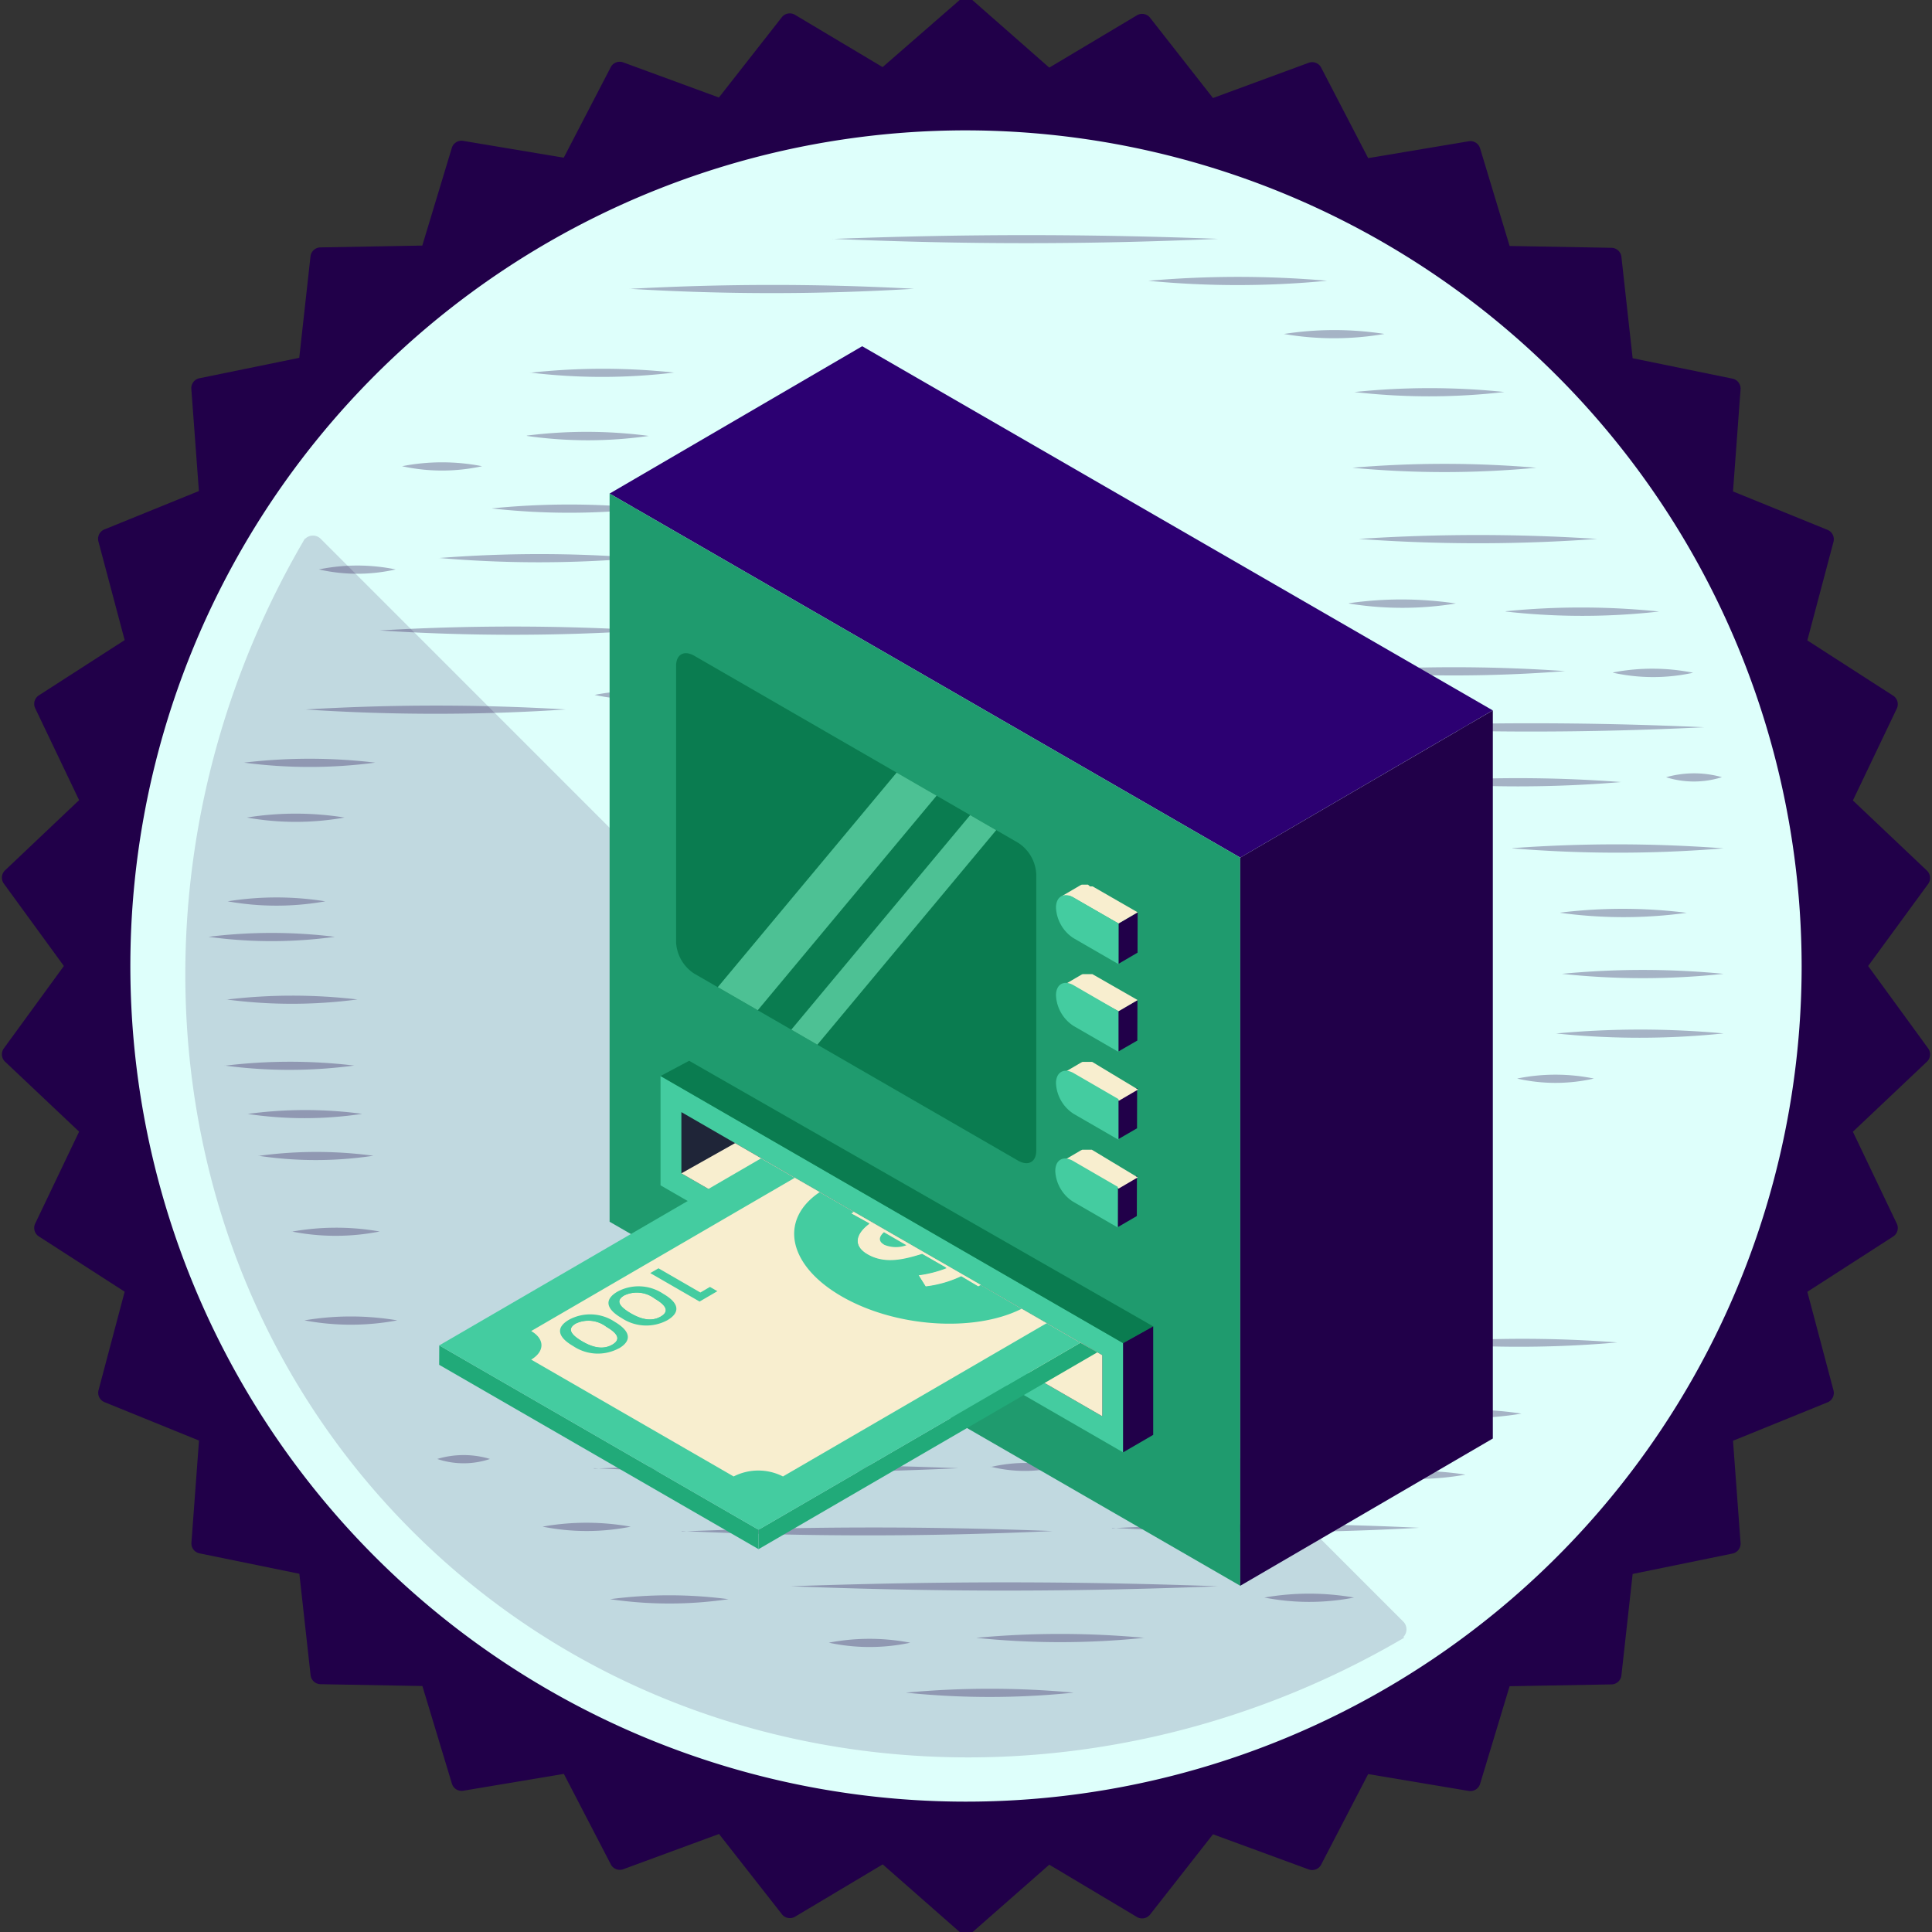<svg id="Layer_1" data-name="Layer 1" xmlns="http://www.w3.org/2000/svg" viewBox="0 0 190 190"><rect x="0" y="0" width="190" height="190" fill="#333333" stroke="none"/><defs><style>.cls-1{fill:#fff1cc;}.cls-2,.cls-4,.cls-5{fill:#210049;}.cls-3{fill:#defffb;}.cls-4{opacity:0.15;}.cls-5{opacity:0.3;}.cls-6{fill:#2c0072;}.cls-7{fill:#1f9b6e;}.cls-8{fill:#44cca0;}.cls-9{fill:#1f2538;}.cls-10{fill:#0a7c50;}.cls-11{fill:#4dc194;}.cls-12{fill:#f8eecf;}.cls-13{fill:#21aa79;}</style></defs><title>Medals</title><polygon class="cls-1" points="182.43 95 188.76 86.31 180.95 78.93 185.58 69.23 176.54 63.41 179.3 53.02 169.34 48.97 170.14 38.26 159.61 36.1 158.43 25.42 147.68 25.23 144.57 14.94 133.97 16.72 129.02 7.18 118.93 10.89 112.3 2.44 103.07 7.94 95 0.85 86.93 7.94 77.7 2.44 71.06 10.89 60.98 7.18 56.02 16.72 45.43 14.94 42.31 25.23 31.57 25.42 30.39 36.1 19.86 38.26 20.66 48.98 10.7 53.02 13.46 63.41 4.42 69.23 9.05 78.93 1.24 86.31 7.58 95 1.24 103.69 9.05 111.07 4.42 120.77 13.46 126.59 10.7 136.98 20.66 141.03 19.86 151.74 30.39 153.9 31.57 164.58 42.32 164.77 45.43 175.06 56.03 173.28 60.98 182.82 71.07 179.11 77.7 187.56 86.93 182.06 95 189.15 103.07 182.06 112.3 187.56 118.94 179.11 129.02 182.82 133.98 173.28 144.57 175.06 147.69 164.77 158.43 164.58 159.61 153.9 170.14 151.74 169.34 141.03 179.3 136.98 176.54 126.59 185.58 120.77 180.95 111.07 188.76 103.69 182.43 95"/><path class="cls-2" d="M95,190.2a1,1,0,0,1-.69-.26l-7.5-6.59-8.58,5.12a1,1,0,0,1-1.36-.25l-6.16-7.86-9.37,3.45a1,1,0,0,1-1.29-.5l-4.6-8.86-9.85,1.65a1,1,0,0,1-1.17-.73l-2.89-9.56-10-.18a1,1,0,0,1-1-.93l-1.1-9.93-9.78-2a1,1,0,0,1-.83-1.1l.74-10-9.25-3.76a1,1,0,0,1-.62-1.23l2.56-9.65-8.4-5.41a1,1,0,0,1-.38-1.33l4.3-9L.53,104.44a1,1,0,0,1-.13-1.37L6.28,95,.4,86.93a1,1,0,0,1,.13-1.37l7.25-6.87-4.3-9a1,1,0,0,1,.38-1.33l8.4-5.41L9.69,53.29a1,1,0,0,1,.62-1.24l9.25-3.76-.74-10a1,1,0,0,1,.83-1.1l9.78-2,1.1-9.93a1,1,0,0,1,1-.93l10-.18,2.89-9.56a1,1,0,0,1,1.17-.73l9.85,1.65,4.6-8.86a1,1,0,0,1,1.29-.5l9.37,3.44,6.16-7.86a1,1,0,0,1,1.36-.25l8.58,5.12L94.31.06a1,1,0,0,1,1.38,0l7.5,6.59,8.58-5.12a1,1,0,0,1,1.36.25l6.16,7.86,9.37-3.45a1,1,0,0,1,1.29.5l4.6,8.86,9.85-1.65a1,1,0,0,1,1.17.73l2.89,9.56,10,.18a1,1,0,0,1,1,.93l1.1,9.93,9.78,2a1,1,0,0,1,.83,1.1l-.74,10,9.25,3.76a1,1,0,0,1,.62,1.24l-2.56,9.65,8.4,5.41a1,1,0,0,1,.38,1.33l-4.3,9,7.25,6.87a1,1,0,0,1,.13,1.37L183.72,95l5.88,8.07a1,1,0,0,1-.13,1.37l-7.25,6.86,4.3,9a1,1,0,0,1-.38,1.33l-8.4,5.41,2.56,9.65a1,1,0,0,1-.62,1.24l-9.25,3.76.74,10a1,1,0,0,1-.83,1.1l-9.78,2-1.1,9.93a1,1,0,0,1-1,.93l-10,.18-2.89,9.56a1,1,0,0,1-1.17.73l-9.85-1.65-4.6,8.86a1,1,0,0,1-1.29.5l-9.37-3.44-6.16,7.86a1,1,0,0,1-1.36.25l-8.58-5.12-7.5,6.59A1,1,0,0,1,95,190.2Z"/><path class="cls-3" d="M95,12.82A82.18,82.18,0,1,0,177.18,95,82.28,82.28,0,0,0,95,12.82Z"/><path class="cls-4" d="M138,161a1.08,1.08,0,0,0,0-1.53L31.55,53A1.08,1.08,0,0,0,30,53L30,52.94c-18.56,31.57-15.27,71.81,10.51,97.6s66,29.07,97.6,10.51Z"/><path class="cls-5" d="M99.64,139a191.07,191.07,0,0,1-25.48,0A212,212,0,0,1,99.64,139ZM78.4,135.39a41.13,41.13,0,0,0,11.8,0A45.66,45.66,0,0,0,78.4,135.39Zm-20,9c12.33.56,23.53.57,35.87,0C82.07,143.91,70.8,143.92,58.42,144.43Zm39-.16a13.66,13.66,0,0,0,6.77,0A15.13,15.13,0,0,0,97.44,144.27Zm-30.37,6.34c12.55.56,23.95.57,36.5,0C91.14,150.09,79.67,150.1,67.07,150.61Zm42.32-.32a268.53,268.53,0,0,0,30.21,0A298,298,0,0,0,109.4,150.29Zm25.17-5.23a27.28,27.28,0,0,0,9.6,0A30.26,30.26,0,0,0,134.57,145.06Zm5.19-13a110.27,110.27,0,0,0,19.35,0A122.4,122.4,0,0,0,139.76,132.07Zm-.31,7a31,31,0,0,0,10.23,0A34.34,34.34,0,0,0,139.45,139ZM43,143.48a8.14,8.14,0,0,0,5.19,0A9,9,0,0,0,43,143.48Zm10.38,6.66a22.23,22.23,0,0,0,8.65,0A24.62,24.62,0,0,0,53.38,150.13ZM29.94,129.85a24.68,24.68,0,0,0,9.13,0A27.37,27.37,0,0,0,29.94,129.85ZM77.77,156c14.44.56,27.56.57,42,0C105.46,155.48,92.27,155.49,77.77,156ZM96,161.07a80.41,80.41,0,0,0,16.52,0A89.31,89.31,0,0,0,96,161.07Zm-14.48.48a19.13,19.13,0,0,0,8,0A21.21,21.21,0,0,0,81.55,161.54Zm7.55,4.91a80.46,80.46,0,0,0,16.52,0A89.23,89.23,0,0,0,89.1,166.46ZM60,157.27a40,40,0,0,0,11.64,0A44.44,44.44,0,0,0,60,157.27Zm64.35-.16a23,23,0,0,0,8.81,0A25.52,25.52,0,0,0,124.34,157.11Zm-95.66-36a22.23,22.23,0,0,0,8.65,0A24.63,24.63,0,0,0,28.68,121.13Zm-3.3-7.45a38,38,0,0,0,11.33,0A42.07,42.07,0,0,0,25.38,113.68Zm-1.1-4.12a38,38,0,0,0,11.33,0A42.07,42.07,0,0,0,24.28,109.56Zm-2.2-4.75a48,48,0,0,0,12.74,0A53.19,53.19,0,0,0,22.07,104.81Zm.16-6.5a49.13,49.13,0,0,0,12.9,0A54.52,54.52,0,0,0,22.23,98.31ZM20.5,92.13a45.63,45.63,0,0,0,12.43,0A50.62,50.62,0,0,0,20.5,92.13Zm1.89-3.49a27.29,27.29,0,0,0,9.6,0A30.27,30.27,0,0,0,22.39,88.64Zm1.89-8.24a27.29,27.29,0,0,0,9.6,0A30.25,30.25,0,0,0,24.28,80.4ZM24,75a49.13,49.13,0,0,0,12.9,0A54.51,54.51,0,0,0,24,75Zm6-5.23a193.55,193.55,0,0,0,25.65,0A215,215,0,0,0,29.94,69.78Zm28.48-1.43a18.41,18.41,0,0,0,7.87,0A20.39,20.39,0,0,0,58.42,68.35ZM37.34,62a200.67,200.67,0,0,0,26.12,0A222.93,222.93,0,0,0,37.34,62Zm5.82-7.13a113.81,113.81,0,0,0,19.67,0A126.49,126.49,0,0,0,43.16,54.88ZM48.35,50a68.66,68.66,0,0,0,15.26,0A76.24,76.24,0,0,0,48.35,50Zm3.46-7.13a42.25,42.25,0,0,0,12,0A46.85,46.85,0,0,0,51.81,42.84ZM31.36,56a17,17,0,0,0,7.55,0A18.82,18.82,0,0,0,31.36,56ZM133.47,71.52c11.74.56,22.4.57,34.14,0C156,71,145.25,71,133.47,71.52Zm5.66,5.39a121.31,121.31,0,0,0,20.3,0A134.67,134.67,0,0,0,139.13,76.91Zm24.7-.48a9.12,9.12,0,0,0,5.51,0A10.09,10.09,0,0,0,163.84,76.44Zm-15.1,7a127,127,0,0,0,20.77,0A141,141,0,0,0,148.73,83.41Zm4.72,6.34a45.63,45.63,0,0,0,12.43,0A50.62,50.62,0,0,0,153.45,89.75Zm.16,6a74.42,74.42,0,0,0,15.89,0A82.59,82.59,0,0,0,153.61,95.77Zm-.63,5.86a80.37,80.37,0,0,0,16.52,0A89.31,89.31,0,0,0,153,101.64Zm-3.78,4.44a17,17,0,0,0,7.55,0A18.81,18.81,0,0,0,149.2,106.07ZM132.05,66a140.84,140.84,0,0,0,21.87,0A156.31,156.31,0,0,0,132.05,66Zm26.59.16a18.4,18.4,0,0,0,7.87,0A20.39,20.39,0,0,0,158.64,66.13Zm-26-6.81a32.88,32.88,0,0,0,10.54,0A36.47,36.47,0,0,0,132.68,59.32Zm15.42.79a67.26,67.26,0,0,0,15.1,0A74.66,74.66,0,0,0,148.1,60.11ZM133.63,53a161.81,161.81,0,0,0,23.44,0A179.48,179.48,0,0,0,133.63,53ZM133,46a96.42,96.42,0,0,0,18.09,0A107.06,107.06,0,0,0,133,46Zm.16-7.45a64.45,64.45,0,0,0,14.79,0A71.61,71.61,0,0,0,133.15,38.56Zm-6.92-5.71a29.09,29.09,0,0,0,9.91,0A32.26,32.26,0,0,0,126.23,32.85Zm-74.11,3.8a59.17,59.17,0,0,0,14.16,0A65.6,65.6,0,0,0,52.12,36.66Zm9.76-8.24a230.7,230.7,0,0,0,28,0A256.13,256.13,0,0,0,61.88,28.41Zm20-4.91c13,.56,24.87.57,37.92,0C106.86,23,94.95,23,81.86,23.5Zm31,4.12a91.52,91.52,0,0,0,17.62,0A101.52,101.52,0,0,0,112.86,27.62ZM39.54,45.85a18.41,18.41,0,0,0,7.87,0A20.39,20.39,0,0,0,39.54,45.85Z"/><polygon class="cls-6" points="59.95 48.54 121.97 84.34 146.8 69.86 84.79 34.05 59.95 48.54"/><polygon class="cls-7" points="59.95 48.54 59.95 120.15 121.97 155.95 121.97 84.34 59.95 48.54"/><polygon class="cls-2" points="121.97 84.34 121.97 155.95 146.81 141.47 146.81 69.86 121.97 84.34"/><polygon class="cls-8" points="64.96 105.82 64.96 116.57 110.45 142.83 110.45 132.09 64.96 105.82"/><polygon class="cls-9" points="67.01 115.39 67.01 109.37 108.4 133.27 108.4 139.28 67.01 115.39"/><polygon class="cls-10" points="64.96 105.82 67.77 104.32 113.41 130.44 110.45 132.09 64.96 105.82"/><polygon class="cls-2" points="113.41 130.44 113.41 141.11 110.45 142.83 110.45 132.09 113.41 130.44"/><path class="cls-10" d="M100.14,82.89,68.26,64.48c-1-.56-1.77-.11-1.77,1V92.67a3.91,3.91,0,0,0,1.77,3.07l31.88,18.41c1,.56,1.77.11,1.77-1V86A3.91,3.91,0,0,0,100.14,82.89Z"/><polygon class="cls-11" points="97.97 81.64 95.41 80.16 77.82 101.26 80.38 102.74 97.97 81.64"/><polygon class="cls-11" points="70.59 97.08 74.52 99.35 92.11 78.25 88.18 75.98 70.59 97.08"/><polygon class="cls-2" points="110 90.82 109.99 94.79 111.87 93.69 111.88 89.73 110 90.82"/><path class="cls-12" d="M107.45,87.17l-.05,0-.07,0,0,0h0l-.07,0-.07,0h0l0,0L107,87h-.52l-.1,0h0l-.13.06-1.88,1.1.13-.06.11,0h0l.13,0h.17l.14,0h0l.15,0h0l.16.07h0l.17.09L110,90.82l1.88-1.1Z"/><path class="cls-8" d="M110,90.82v4l-4.43-2.56a3.79,3.79,0,0,1-1.72-3c0-1.09.78-1.54,1.73-1Z"/><polygon class="cls-2" points="109.97 99.45 111.86 98.36 111.85 102.33 109.96 103.42 109.97 99.45"/><path class="cls-12" d="M107.43,95.8l-.06,0-.07,0,0,0h0l-.07,0-.07,0h0l0,0-.07,0h-.52l-.1,0h0l-.13.06-1.88,1.1.13-.06.11,0h0l.13,0h.17l.14,0h0l.15,0h0l.16.07h0l.17.09L110,99.45l1.88-1.1Z"/><path class="cls-8" d="M110,99.45v4l-4.43-2.56a3.79,3.79,0,0,1-1.72-3c0-1.1.78-1.54,1.73-1Z"/><polygon class="cls-2" points="109.95 108.09 111.83 106.99 111.82 110.96 109.94 112.05 109.95 108.09"/><path class="cls-12" d="M107.41,104.43l-.05,0-.07,0,0,0h0l-.07,0-.07,0h0l0,0-.07,0h-.52l-.1,0h0l-.13.06-1.88,1.1.13-.06.11,0h0l.13,0h.17l.14,0h0l.15,0h0l.16.07h0l.17.09,4.43,2.56,1.88-1.1Z"/><path class="cls-8" d="M110,108.09v4l-4.43-2.56a3.79,3.79,0,0,1-1.72-3c0-1.09.78-1.54,1.73-1Z"/><polygon class="cls-2" points="109.93 116.72 111.81 115.62 111.8 119.59 109.91 120.69 109.93 116.72"/><path class="cls-12" d="M107.38,113.07l-.05,0-.07,0,0,0h0l-.07,0-.07,0h0l0,0-.07,0h-.52l-.1,0h0l-.13.06-1.88,1.1.13-.06.11,0h0l.13,0h.17l.14,0h0l.15,0h0l.16.07h0l.17.09,4.43,2.56,1.88-1.1Z"/><path class="cls-8" d="M109.93,116.72v4l-4.43-2.56a3.79,3.79,0,0,1-1.72-3c0-1.09.78-1.54,1.73-1Z"/><polygon class="cls-12" points="67.01 115.39 72.29 112.42 108.4 133.27 108.4 139.28 67.01 115.39"/><polygon class="cls-13" points="43.19 134.22 74.6 152.35 74.6 150.44 43.2 132.31 43.19 134.22"/><polygon class="cls-13" points="106.25 132.05 74.6 150.44 74.6 152.35 107.92 132.99 106.25 132.05"/><polygon class="cls-8" points="74.84 113.92 43.2 132.31 74.6 150.44 106.25 132.05 74.84 113.92"/><path class="cls-12" d="M59.64,130.49a2.9,2.9,0,0,0-3-.33c-.81.47-.64,1,.59,1.74s2.21.8,3,.34S60.87,131.2,59.64,130.49Z"/><path class="cls-12" d="M64.39,127.72a2.9,2.9,0,0,0-3-.33c-.81.47-.64,1,.59,1.74s2.21.8,3,.34S65.62,128.43,64.39,127.72Z"/><path class="cls-8" d="M86.92,122.4a3,3,0,0,0,2.21.07l-2.21-1.28C86.41,121.65,86.38,122.08,86.92,122.4Z"/><polygon class="cls-8" points="68.88 127.08 64.76 124.7 63.95 125.17 68.8 127.97 70.55 126.95 69.83 126.53 68.88 127.08"/><path class="cls-8" d="M65.22,127.24a4.37,4.37,0,0,0-4.5-.22c-1.31.76-1.17,1.69.4,2.6a4.37,4.37,0,0,0,4.49.22C66.94,129.07,66.8,128.15,65.22,127.24ZM65,129.47c-.81.47-1.78.38-3-.34s-1.4-1.28-.59-1.74a2.9,2.9,0,0,1,3,.33C65.62,128.43,65.79,129,65,129.47Z"/><path class="cls-8" d="M60.47,130a4.37,4.37,0,0,0-4.5-.22c-1.31.76-1.17,1.69.4,2.6a4.36,4.36,0,0,0,4.49.22C62.18,131.84,62,130.91,60.47,130Zm-.25,2.23c-.81.47-1.78.38-3-.34s-1.39-1.28-.59-1.74a2.9,2.9,0,0,1,3,.33C60.87,131.2,61,131.76,60.22,132.23Z"/><path class="cls-12" d="M83.93,119.16l-.25.15,1.81,1c-1.43,1.05-1.59,2.23-.16,3.05,1.75,1,3.66.47,5.36-.05l2.38,1.37a11.75,11.75,0,0,1-2.75.7l.71,1.13a11.23,11.23,0,0,0,3.5-1l1.68,1,.25-.15Zm3,3.23c-.54-.31-.52-.74,0-1.21l2.21,1.28A3,3,0,0,1,86.92,122.4Z"/><path class="cls-8" d="M96.47,126.4l-.25.15-1.68-1a11.23,11.23,0,0,1-3.5,1l-.71-1.13a11.75,11.75,0,0,0,2.75-.7l-2.38-1.37c-1.7.53-3.62,1.08-5.36.05-1.43-.82-1.26-2,.16-3.05l-1.81-1,.25-.15-3.31-1.91c-4,2.69-3.14,7.19,2.16,10.25s13.06,3.56,17.7,1.22Z"/><path class="cls-12" d="M100.47,128.71c-4.64,2.34-12.4,1.84-17.7-1.22s-6.18-7.55-2.16-10.25l-2.45-1.41L52.24,130.9c1.34.78,1.35,2,0,2.81L72.15,145.2a5.34,5.34,0,0,1,4.85,0l25.93-15.07Zm-39.61,3.89a4.36,4.36,0,0,1-4.49-.22c-1.57-.91-1.72-1.84-.4-2.6a4.37,4.37,0,0,1,4.5.22C62,130.91,62.18,131.84,60.86,132.61Zm4.76-2.76a4.37,4.37,0,0,1-4.49-.22c-1.57-.91-1.71-1.84-.4-2.6a4.37,4.37,0,0,1,4.5.22C66.8,128.15,66.94,129.07,65.62,129.84ZM68.8,128l-4.85-2.8.81-.47,4.12,2.38.94-.55.73.42Z"/></svg>